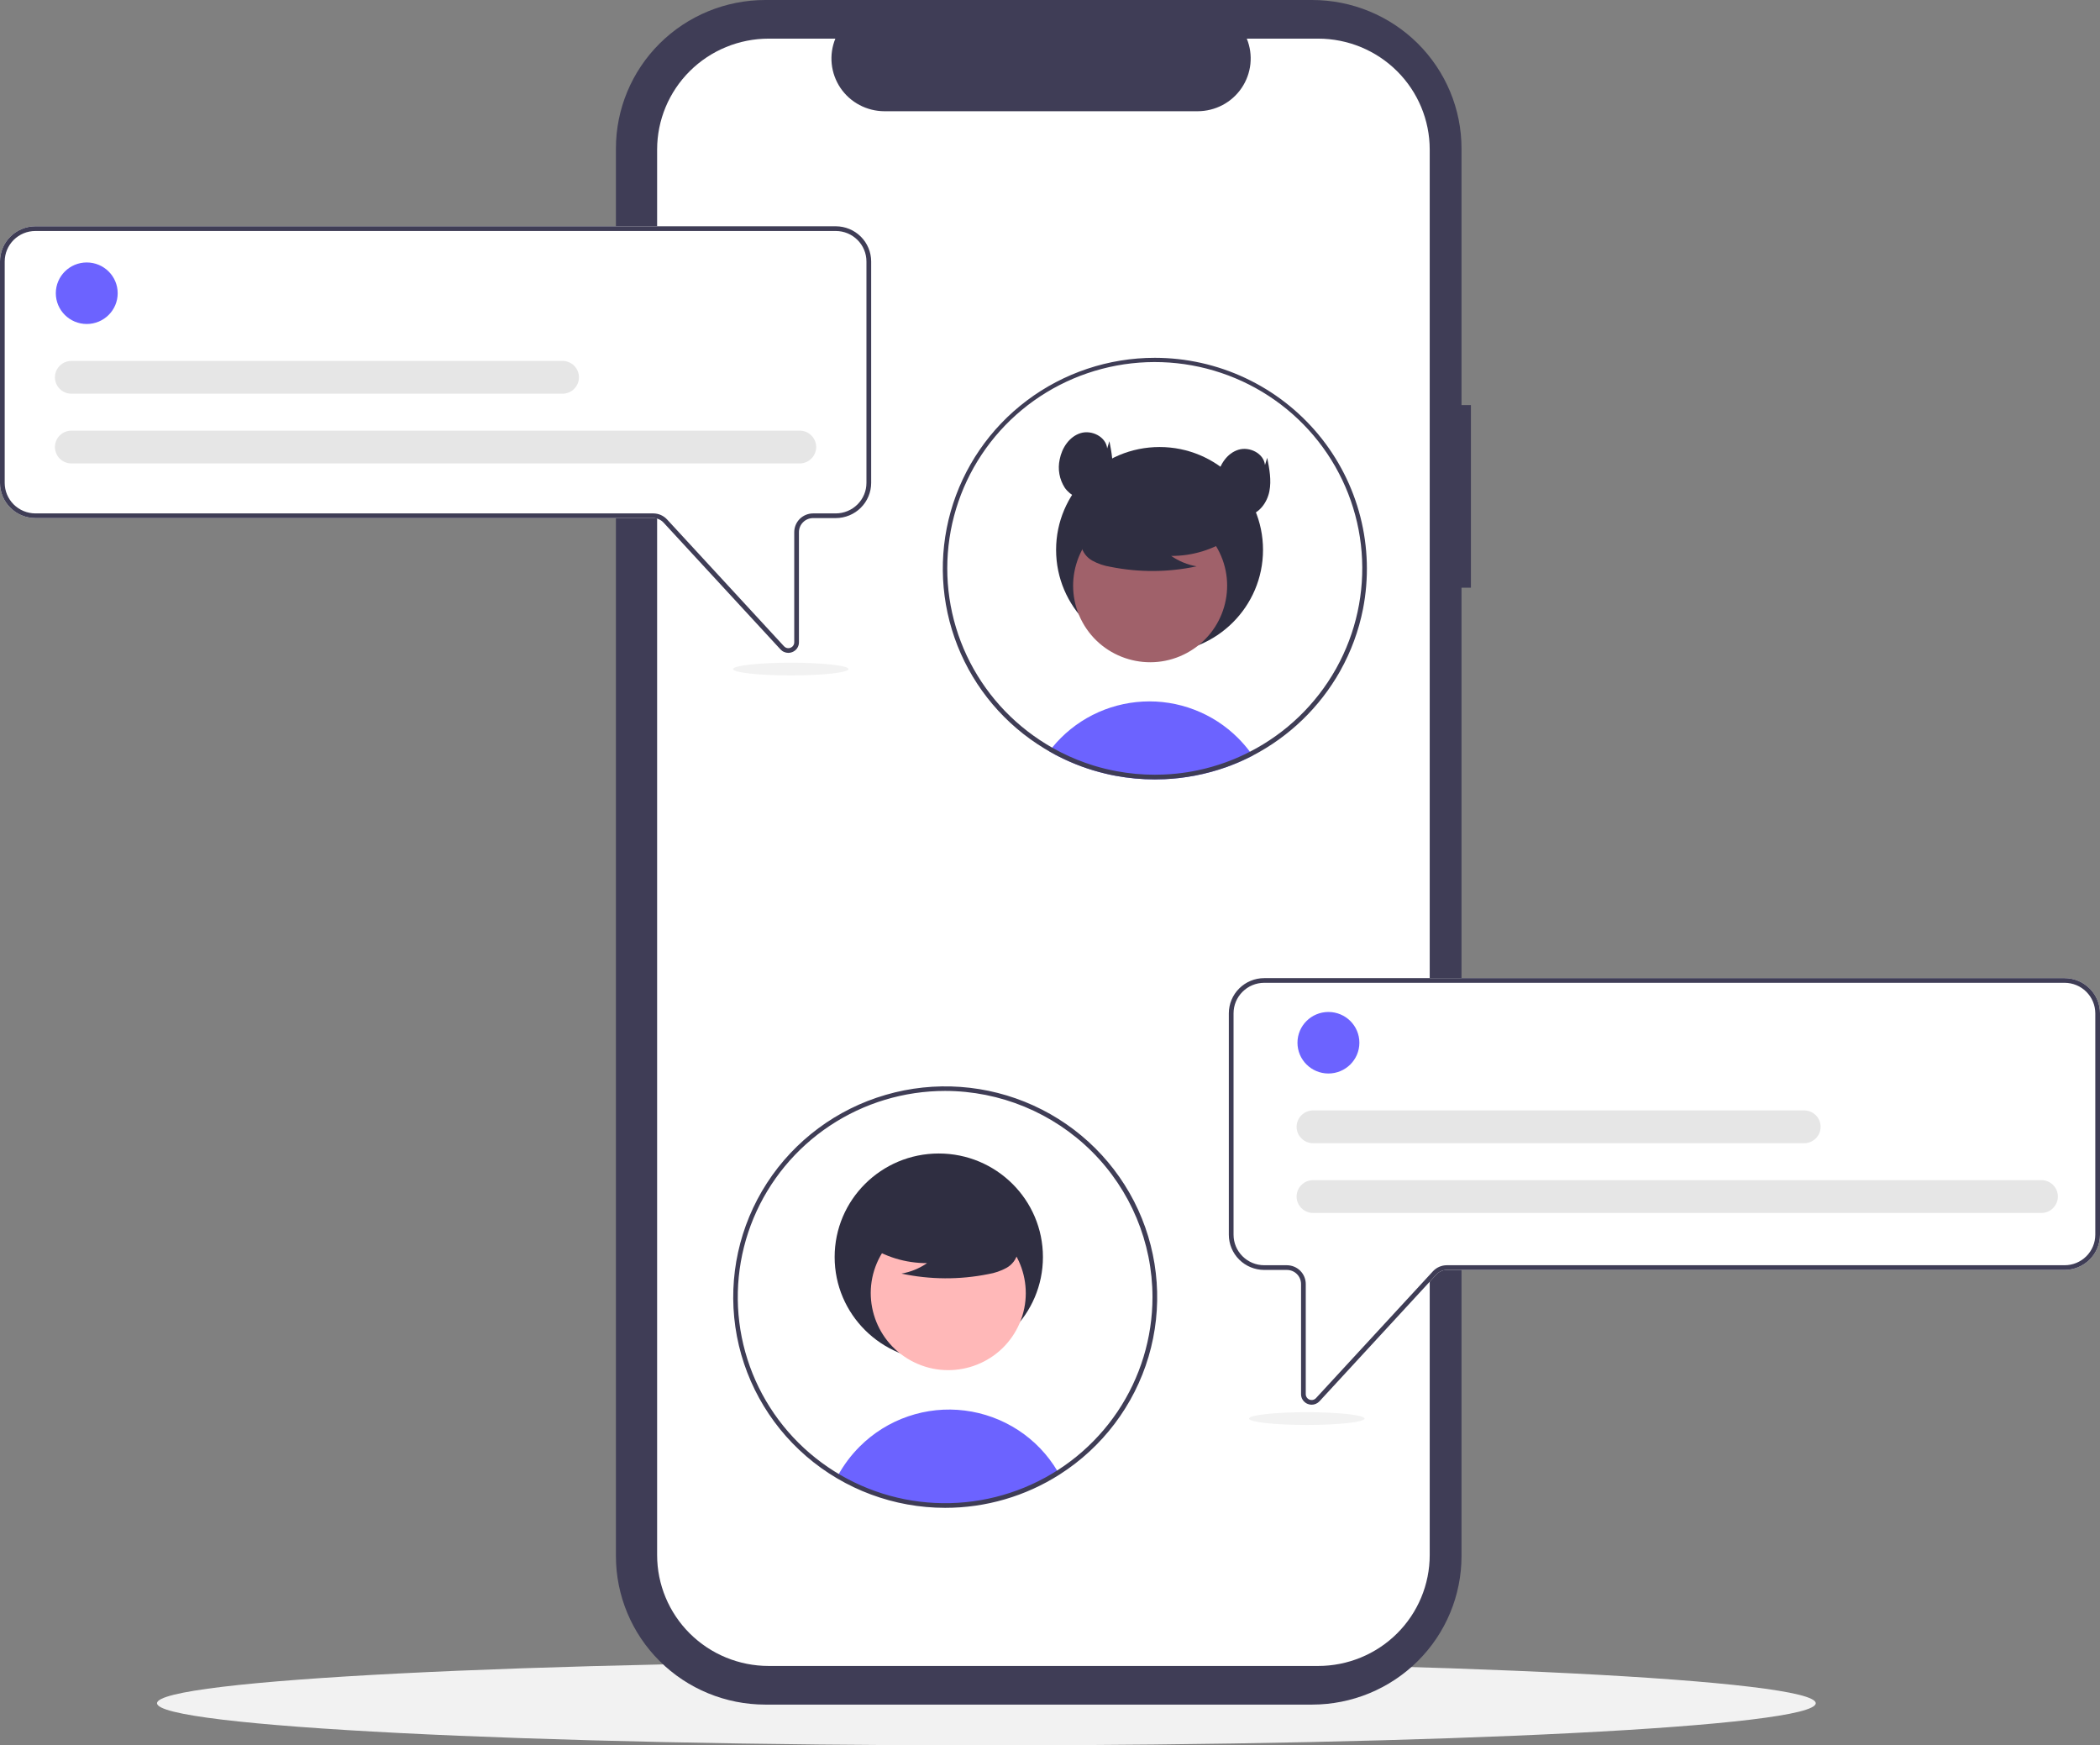 <svg width="71" height="59" viewBox="0 0 71 59" fill="none" xmlns="http://www.w3.org/2000/svg">
<rect x="0" y="0" width="71" height="59" fill="#808080" stroke="none"/>
<g clip-path="url(#clip0_1_2309)">
<path d="M33.349 59C48.835 59 61.389 58.362 61.389 57.575C61.389 56.788 48.835 56.15 33.349 56.15C17.863 56.15 5.309 56.788 5.309 57.575C5.309 58.362 17.863 59 33.349 59Z" fill="#F2F2F2"/>
<path d="M49.731 13.693H49.413V5.02C49.413 3.688 48.881 2.412 47.934 1.47C46.986 0.529 45.702 1.46989e-06 44.362 0H25.874C24.535 -2.51978e-06 23.25 0.529 22.303 1.47C21.356 2.412 20.824 3.688 20.824 5.02V52.601C20.824 53.933 21.356 55.209 22.303 56.151C23.25 57.092 24.535 57.621 25.874 57.621H44.362C45.702 57.621 46.986 57.092 47.933 56.151C48.881 55.209 49.413 53.933 49.413 52.601V19.867H49.731L49.731 13.693Z" fill="#3F3D56"/>
<path d="M48.338 5.055V52.566C48.338 53.561 47.94 54.514 47.233 55.217C46.526 55.92 45.566 56.315 44.566 56.315H25.989C24.989 56.315 24.029 55.92 23.322 55.217C22.615 54.514 22.217 53.561 22.217 52.566V5.055C22.217 4.061 22.615 3.107 23.322 2.404C24.029 1.701 24.989 1.306 25.989 1.306H28.243C28.132 1.576 28.09 1.87 28.12 2.16C28.15 2.451 28.252 2.729 28.415 2.972C28.579 3.214 28.8 3.413 29.06 3.55C29.319 3.687 29.608 3.759 29.902 3.76H40.493C40.787 3.759 41.077 3.687 41.336 3.55C41.595 3.413 41.816 3.214 41.98 2.972C42.144 2.729 42.245 2.451 42.276 2.16C42.306 1.87 42.264 1.576 42.153 1.306H44.566C45.566 1.306 46.526 1.701 47.233 2.404C47.94 3.107 48.338 4.061 48.338 5.055Z" fill="white"/>
<path d="M42.353 25.542C42.23 25.606 42.104 25.666 41.976 25.724C41.86 25.776 41.742 25.825 41.622 25.871C41.578 25.887 41.533 25.904 41.489 25.921C41.136 26.048 40.774 26.147 40.406 26.218C40.223 26.253 40.038 26.281 39.851 26.302C39.697 26.319 39.54 26.331 39.383 26.339C39.27 26.344 39.158 26.347 39.045 26.347C38.597 26.347 38.15 26.305 37.71 26.223C37.595 26.202 37.483 26.177 37.37 26.15C36.827 26.021 36.301 25.828 35.804 25.576C35.759 25.553 35.714 25.53 35.67 25.507C35.604 25.472 35.539 25.436 35.475 25.398C35.506 25.355 35.539 25.313 35.573 25.272C35.946 24.812 36.412 24.437 36.941 24.168C37.469 23.9 38.049 23.746 38.642 23.715C39.235 23.684 39.827 23.778 40.381 23.991C40.935 24.203 41.438 24.529 41.856 24.947C42.001 25.092 42.136 25.247 42.259 25.411C42.292 25.454 42.323 25.497 42.353 25.542Z" fill="#6C63FF"/>
<path d="M39.204 22.064C41.136 22.064 42.702 20.507 42.702 18.587C42.702 16.667 41.136 15.111 39.204 15.111C37.272 15.111 35.706 16.667 35.706 18.587C35.706 20.507 37.272 22.064 39.204 22.064Z" fill="#2F2E41"/>
<path d="M40.134 22.069C41.396 21.383 41.859 19.811 41.17 18.557C40.48 17.303 38.898 16.842 37.637 17.528C36.375 18.213 35.912 19.785 36.601 21.039C37.291 22.293 38.873 22.754 40.134 22.069Z" fill="#A0616A"/>
<path d="M41.621 18.171C41.026 18.578 40.32 18.795 39.598 18.792C39.855 18.97 40.149 19.09 40.458 19.144C39.497 19.349 38.504 19.354 37.541 19.16C37.327 19.126 37.121 19.056 36.931 18.952C36.836 18.899 36.754 18.828 36.689 18.741C36.624 18.655 36.578 18.556 36.554 18.451C36.49 18.088 36.775 17.758 37.071 17.535C37.524 17.2 38.047 16.969 38.601 16.859C39.155 16.748 39.726 16.762 40.275 16.899C40.632 16.991 40.991 17.146 41.223 17.432C41.456 17.717 41.525 18.158 41.303 18.452L41.621 18.171Z" fill="#2F2E41"/>
<path d="M39.045 12.095C37.481 12.095 35.961 12.603 34.714 13.542C33.468 14.48 32.565 15.798 32.142 17.294C31.72 18.79 31.801 20.383 32.373 21.829C32.946 23.275 33.978 24.495 35.314 25.304L35.36 25.331C35.398 25.354 35.436 25.376 35.474 25.398C35.539 25.436 35.603 25.472 35.67 25.507C35.714 25.53 35.759 25.553 35.803 25.576C36.301 25.828 36.827 26.021 37.37 26.15C37.483 26.177 37.595 26.202 37.71 26.223C38.15 26.305 38.597 26.347 39.045 26.347C39.158 26.347 39.27 26.344 39.383 26.339C39.54 26.332 39.697 26.319 39.851 26.302C40.038 26.281 40.223 26.253 40.405 26.218C40.774 26.147 41.136 26.048 41.489 25.921C41.533 25.904 41.578 25.888 41.622 25.871C41.742 25.825 41.86 25.776 41.976 25.724C42.104 25.667 42.229 25.606 42.353 25.542C43.593 24.896 44.618 23.907 45.304 22.694C45.307 22.687 45.311 22.681 45.314 22.675C45.68 22.022 45.939 21.317 46.083 20.584C46.284 19.552 46.254 18.488 45.993 17.47C45.733 16.451 45.249 15.502 44.577 14.691C43.904 13.88 43.059 13.226 42.103 12.778C41.147 12.329 40.102 12.096 39.045 12.095H39.045ZM45.183 22.582C45.177 22.593 45.171 22.604 45.165 22.614C44.493 23.81 43.483 24.782 42.259 25.411C42.137 25.474 42.013 25.534 41.887 25.589C41.783 25.636 41.676 25.68 41.568 25.721C41.523 25.739 41.477 25.756 41.431 25.772C41.126 25.883 40.814 25.971 40.496 26.038C40.261 26.088 40.023 26.125 39.783 26.15C39.636 26.166 39.486 26.177 39.336 26.182C39.239 26.186 39.142 26.188 39.045 26.188C38.611 26.189 38.179 26.149 37.753 26.069C37.494 26.021 37.237 25.959 36.986 25.882C36.602 25.764 36.229 25.614 35.871 25.433C35.83 25.412 35.788 25.39 35.748 25.368C35.69 25.337 35.631 25.306 35.573 25.272C35.53 25.248 35.487 25.223 35.445 25.197C35.42 25.183 35.396 25.168 35.371 25.153C34.2 24.438 33.267 23.398 32.685 22.161C32.104 20.924 31.901 19.544 32.102 18.193C32.302 16.843 32.898 15.58 33.813 14.562C34.729 13.545 35.926 12.817 37.254 12.469C38.582 12.121 39.984 12.168 41.286 12.605C42.587 13.041 43.731 13.848 44.576 14.925C45.42 16.002 45.928 17.302 46.036 18.663C46.144 20.024 45.847 21.387 45.183 22.582H45.183Z" fill="#3F3D56"/>
<path d="M37.433 15.159C37.395 14.765 36.91 14.523 36.531 14.642C36.152 14.761 35.903 15.14 35.828 15.528C35.792 15.692 35.788 15.861 35.818 16.025C35.847 16.19 35.909 16.347 36 16.488C36.192 16.762 36.544 16.933 36.873 16.864C37.248 16.784 37.507 16.42 37.582 16.046C37.656 15.673 37.582 15.287 37.508 14.913L37.433 15.159Z" fill="#2F2E41"/>
<path d="M42.768 15.72C42.73 15.327 42.246 15.085 41.867 15.204C41.487 15.323 41.239 15.702 41.163 16.09C41.127 16.253 41.124 16.422 41.153 16.587C41.183 16.752 41.245 16.909 41.336 17.05C41.527 17.324 41.88 17.495 42.208 17.425C42.583 17.346 42.843 16.982 42.917 16.608C42.991 16.235 42.918 15.849 42.844 15.475L42.768 15.72Z" fill="#2F2E41"/>
<path d="M26.653 22.069C26.603 22.069 26.554 22.058 26.509 22.038C26.463 22.019 26.423 21.989 26.389 21.953L22.436 17.667C22.392 17.619 22.337 17.58 22.276 17.553C22.216 17.527 22.15 17.513 22.084 17.513H1.196C0.879 17.512 0.575 17.387 0.351 17.164C0.126 16.942 0 16.64 0 16.325V8.838C0 8.523 0.126 8.22 0.351 7.998C0.575 7.775 0.879 7.65 1.196 7.649H28.258C28.575 7.65 28.879 7.775 29.103 7.998C29.327 8.22 29.453 8.523 29.454 8.838V16.325C29.453 16.64 29.327 16.942 29.103 17.164C28.879 17.387 28.575 17.512 28.258 17.513H27.491C27.364 17.513 27.242 17.563 27.153 17.652C27.063 17.741 27.012 17.862 27.012 17.988V21.712C27.013 21.784 26.991 21.854 26.95 21.914C26.909 21.973 26.851 22.018 26.784 22.044C26.742 22.061 26.698 22.069 26.653 22.069Z" fill="white"/>
<path d="M26.653 22.069C26.603 22.069 26.554 22.058 26.509 22.038C26.463 22.019 26.423 21.989 26.389 21.953L22.436 17.667C22.392 17.619 22.337 17.58 22.276 17.553C22.216 17.527 22.15 17.513 22.084 17.513H1.196C0.879 17.512 0.575 17.387 0.351 17.164C0.126 16.942 0 16.64 0 16.325V8.838C0 8.523 0.126 8.22 0.351 7.998C0.575 7.775 0.879 7.65 1.196 7.649H28.258C28.575 7.65 28.879 7.775 29.103 7.998C29.327 8.22 29.453 8.523 29.454 8.838V16.325C29.453 16.64 29.327 16.942 29.103 17.164C28.879 17.387 28.575 17.512 28.258 17.513H27.491C27.364 17.513 27.242 17.563 27.153 17.652C27.063 17.741 27.012 17.862 27.012 17.988V21.712C27.013 21.784 26.991 21.854 26.95 21.914C26.909 21.973 26.851 22.018 26.784 22.044C26.742 22.061 26.698 22.069 26.653 22.069ZM1.196 7.808C0.921 7.808 0.657 7.917 0.463 8.11C0.269 8.303 0.16 8.565 0.159 8.838V16.325C0.16 16.598 0.269 16.859 0.463 17.052C0.657 17.245 0.921 17.354 1.196 17.355H22.084C22.172 17.355 22.26 17.373 22.341 17.408C22.422 17.444 22.494 17.495 22.554 17.56L26.507 21.846C26.534 21.875 26.569 21.896 26.608 21.905C26.648 21.914 26.689 21.911 26.726 21.897C26.763 21.882 26.796 21.857 26.818 21.824C26.841 21.791 26.853 21.752 26.853 21.712V17.988C26.853 17.82 26.921 17.659 27.04 17.54C27.16 17.422 27.322 17.355 27.491 17.355H28.258C28.533 17.354 28.796 17.245 28.99 17.052C29.185 16.859 29.294 16.598 29.294 16.325V8.838C29.294 8.565 29.185 8.303 28.99 8.11C28.796 7.917 28.533 7.808 28.258 7.808H1.196Z" fill="#3F3D56"/>
<path d="M2.933 10.952C3.511 10.952 3.979 10.486 3.979 9.912C3.979 9.338 3.511 8.872 2.933 8.872C2.355 8.872 1.887 9.338 1.887 9.912C1.887 10.486 2.355 10.952 2.933 10.952Z" fill="#6C63FF"/>
<path d="M27.037 15.666H2.416C2.343 15.666 2.27 15.652 2.202 15.624C2.135 15.596 2.073 15.555 2.021 15.504C1.969 15.452 1.928 15.391 1.9 15.324C1.872 15.256 1.857 15.184 1.857 15.111C1.857 15.038 1.872 14.966 1.9 14.899C1.928 14.832 1.969 14.77 2.021 14.719C2.073 14.667 2.135 14.627 2.202 14.599C2.27 14.571 2.343 14.557 2.416 14.557H27.037C27.185 14.557 27.327 14.615 27.431 14.719C27.536 14.823 27.595 14.964 27.595 15.111C27.595 15.258 27.536 15.399 27.431 15.503C27.327 15.607 27.185 15.666 27.037 15.666Z" fill="#E6E6E6"/>
<path d="M19.016 13.309H2.416C2.343 13.309 2.27 13.295 2.202 13.267C2.135 13.239 2.073 13.198 2.021 13.147C1.969 13.095 1.928 13.034 1.9 12.967C1.872 12.899 1.857 12.827 1.857 12.754C1.857 12.681 1.872 12.609 1.9 12.542C1.928 12.475 1.969 12.414 2.021 12.362C2.073 12.31 2.135 12.27 2.202 12.242C2.27 12.214 2.343 12.2 2.416 12.2H19.016C19.164 12.2 19.306 12.258 19.411 12.362C19.515 12.466 19.574 12.607 19.574 12.754C19.574 12.901 19.515 13.043 19.411 13.146C19.306 13.251 19.164 13.309 19.016 13.309Z" fill="#E6E6E6"/>
<path d="M44.216 47.459C44.149 47.433 44.091 47.388 44.05 47.328C44.009 47.269 43.987 47.199 43.988 47.127V43.403C43.987 43.277 43.937 43.156 43.847 43.067C43.758 42.978 43.636 42.928 43.509 42.928H42.742C42.425 42.927 42.121 42.802 41.897 42.579C41.673 42.356 41.547 42.054 41.546 41.739V34.252C41.547 33.937 41.673 33.635 41.897 33.413C42.121 33.19 42.425 33.064 42.742 33.064H69.804C70.121 33.064 70.425 33.19 70.649 33.413C70.874 33.635 71 33.937 71 34.252V41.739C71 42.054 70.874 42.356 70.649 42.579C70.425 42.802 70.121 42.927 69.804 42.928H48.916C48.85 42.928 48.784 42.941 48.724 42.968C48.663 42.995 48.608 43.033 48.563 43.082L44.611 47.368C44.577 47.404 44.537 47.433 44.491 47.453C44.446 47.473 44.397 47.484 44.347 47.484C44.302 47.484 44.258 47.475 44.216 47.459Z" fill="white"/>
<path d="M44.216 47.459C44.149 47.433 44.091 47.388 44.05 47.328C44.009 47.269 43.987 47.199 43.988 47.127V43.403C43.987 43.277 43.937 43.156 43.847 43.067C43.758 42.978 43.636 42.928 43.509 42.928H42.742C42.425 42.927 42.121 42.802 41.897 42.579C41.673 42.356 41.547 42.054 41.546 41.739V34.252C41.547 33.937 41.673 33.635 41.897 33.413C42.121 33.19 42.425 33.064 42.742 33.064H69.804C70.121 33.064 70.425 33.19 70.649 33.413C70.874 33.635 71 33.937 71 34.252V41.739C71 42.054 70.874 42.356 70.649 42.579C70.425 42.802 70.121 42.927 69.804 42.928H48.916C48.85 42.928 48.784 42.941 48.724 42.968C48.663 42.995 48.608 43.033 48.563 43.082L44.611 47.368C44.577 47.404 44.537 47.433 44.491 47.453C44.446 47.473 44.397 47.484 44.347 47.484C44.302 47.484 44.258 47.475 44.216 47.459ZM42.742 33.222C42.467 33.223 42.204 33.331 42.01 33.525C41.815 33.718 41.706 33.979 41.706 34.252V41.739C41.706 42.012 41.815 42.274 42.01 42.467C42.204 42.66 42.467 42.769 42.742 42.769H43.509C43.678 42.77 43.84 42.836 43.96 42.955C44.08 43.074 44.147 43.235 44.147 43.403V47.127C44.147 47.167 44.159 47.206 44.182 47.239C44.204 47.272 44.236 47.297 44.274 47.312C44.311 47.326 44.352 47.329 44.392 47.32C44.431 47.311 44.466 47.29 44.493 47.261L48.446 42.975C48.506 42.91 48.578 42.858 48.659 42.823C48.74 42.788 48.828 42.769 48.916 42.769H69.804C70.079 42.769 70.343 42.66 70.537 42.467C70.731 42.274 70.84 42.012 70.841 41.739V34.252C70.84 33.979 70.731 33.718 70.537 33.525C70.343 33.331 70.079 33.223 69.804 33.222H42.742Z" fill="#3F3D56"/>
<path d="M35.781 49.778C34.672 50.484 33.386 50.869 32.068 50.89C30.751 50.911 29.453 50.566 28.321 49.895C28.52 49.527 28.773 49.19 29.07 48.894C29.529 48.436 30.088 48.088 30.703 47.878C31.318 47.667 31.974 47.6 32.619 47.681C33.264 47.762 33.883 47.989 34.426 48.344C34.97 48.699 35.424 49.174 35.754 49.731C35.763 49.746 35.773 49.762 35.781 49.778Z" fill="#6C63FF"/>
<path d="M31.74 45.991C33.684 45.991 35.261 44.425 35.261 42.492C35.261 40.559 33.684 38.992 31.74 38.992C29.795 38.992 28.219 40.559 28.219 42.492C28.219 44.425 29.795 45.991 31.74 45.991Z" fill="#2F2E41"/>
<path d="M34.36 44.96C35.054 43.698 34.587 42.115 33.317 41.425C32.047 40.735 30.455 41.199 29.761 42.462C29.067 43.724 29.533 45.306 30.803 45.996C32.073 46.686 33.666 46.222 34.36 44.96Z" fill="#FFB8B8"/>
<path d="M29.307 42.072C29.905 42.483 30.616 42.701 31.344 42.698C31.084 42.877 30.789 42.998 30.478 43.052C31.445 43.258 32.444 43.264 33.414 43.069C33.629 43.034 33.837 42.963 34.028 42.859C34.123 42.806 34.206 42.734 34.272 42.647C34.337 42.56 34.383 42.46 34.407 42.355C34.472 41.989 34.185 41.657 33.887 41.433C33.431 41.095 32.905 40.862 32.347 40.752C31.79 40.641 31.214 40.655 30.662 40.792C30.302 40.885 29.941 41.041 29.707 41.329C29.473 41.616 29.404 42.059 29.627 42.356L29.307 42.072Z" fill="#2F2E41"/>
<path d="M31.955 50.97C30.23 50.969 28.564 50.351 27.261 49.228C25.959 48.105 25.107 46.553 24.862 44.856C24.618 43.16 24.997 41.432 25.93 39.991C26.864 38.55 28.289 37.491 29.944 37.01C31.599 36.528 33.373 36.656 34.941 37.37C36.509 38.083 37.765 39.334 38.48 40.894C39.194 42.454 39.319 44.218 38.832 45.861C38.344 47.505 37.276 48.919 35.824 49.844C34.669 50.58 33.327 50.971 31.955 50.97ZM31.955 36.877C30.568 36.877 29.213 37.285 28.06 38.051C26.907 38.816 26.008 39.905 25.477 41.178C24.947 42.451 24.808 43.852 25.078 45.204C25.349 46.556 26.017 47.797 26.997 48.772C27.977 49.746 29.227 50.41 30.587 50.679C31.947 50.948 33.356 50.81 34.638 50.282C35.919 49.755 37.013 48.862 37.784 47.716C38.554 46.57 38.965 45.222 38.965 43.844C38.963 41.997 38.224 40.226 36.91 38.92C35.595 37.614 33.813 36.879 31.955 36.877Z" fill="#3F3D56"/>
<path d="M44.913 36.288C45.491 36.288 45.96 35.822 45.96 35.248C45.96 34.673 45.491 34.208 44.913 34.208C44.336 34.208 43.867 34.673 43.867 35.248C43.867 35.822 44.336 36.288 44.913 36.288Z" fill="#6C63FF"/>
<path d="M69.018 41.002H44.397C44.323 41.002 44.251 40.987 44.183 40.959C44.115 40.932 44.053 40.891 44.002 40.839C43.95 40.788 43.908 40.727 43.88 40.659C43.852 40.592 43.838 40.52 43.838 40.447C43.838 40.374 43.852 40.302 43.88 40.235C43.908 40.167 43.95 40.106 44.002 40.055C44.053 40.003 44.115 39.962 44.183 39.934C44.251 39.907 44.323 39.892 44.397 39.892H69.018C69.166 39.892 69.308 39.951 69.412 40.055C69.517 40.159 69.576 40.3 69.576 40.447C69.576 40.594 69.517 40.735 69.412 40.839C69.308 40.943 69.166 41.002 69.018 41.002Z" fill="#E6E6E6"/>
<path d="M60.997 38.645H44.397C44.323 38.645 44.251 38.63 44.183 38.603C44.115 38.575 44.053 38.534 44.002 38.482C43.95 38.431 43.908 38.37 43.88 38.302C43.852 38.235 43.838 38.163 43.838 38.09C43.838 38.017 43.852 37.945 43.88 37.878C43.908 37.81 43.95 37.749 44.002 37.698C44.053 37.646 44.115 37.605 44.183 37.577C44.251 37.55 44.323 37.535 44.397 37.535H60.997C61.145 37.536 61.286 37.594 61.391 37.698C61.495 37.802 61.554 37.943 61.554 38.09C61.554 38.237 61.495 38.378 61.391 38.482C61.286 38.586 61.145 38.644 60.997 38.645Z" fill="#E6E6E6"/>
<path d="M44.182 48.168C45.261 48.168 46.134 48.072 46.134 47.953C46.134 47.834 45.261 47.737 44.182 47.737C43.104 47.737 42.23 47.834 42.23 47.953C42.23 48.072 43.104 48.168 44.182 48.168Z" fill="#F2F2F2"/>
<path d="M26.737 22.832C27.815 22.832 28.689 22.736 28.689 22.617C28.689 22.498 27.815 22.402 26.737 22.402C25.659 22.402 24.785 22.498 24.785 22.617C24.785 22.736 25.659 22.832 26.737 22.832Z" fill="#F2F2F2"/>
</g>
<defs>
<clipPath id="clip0_1_2309">
<rect width="71" height="59" fill="white"/>
</clipPath>
</defs>
</svg>
